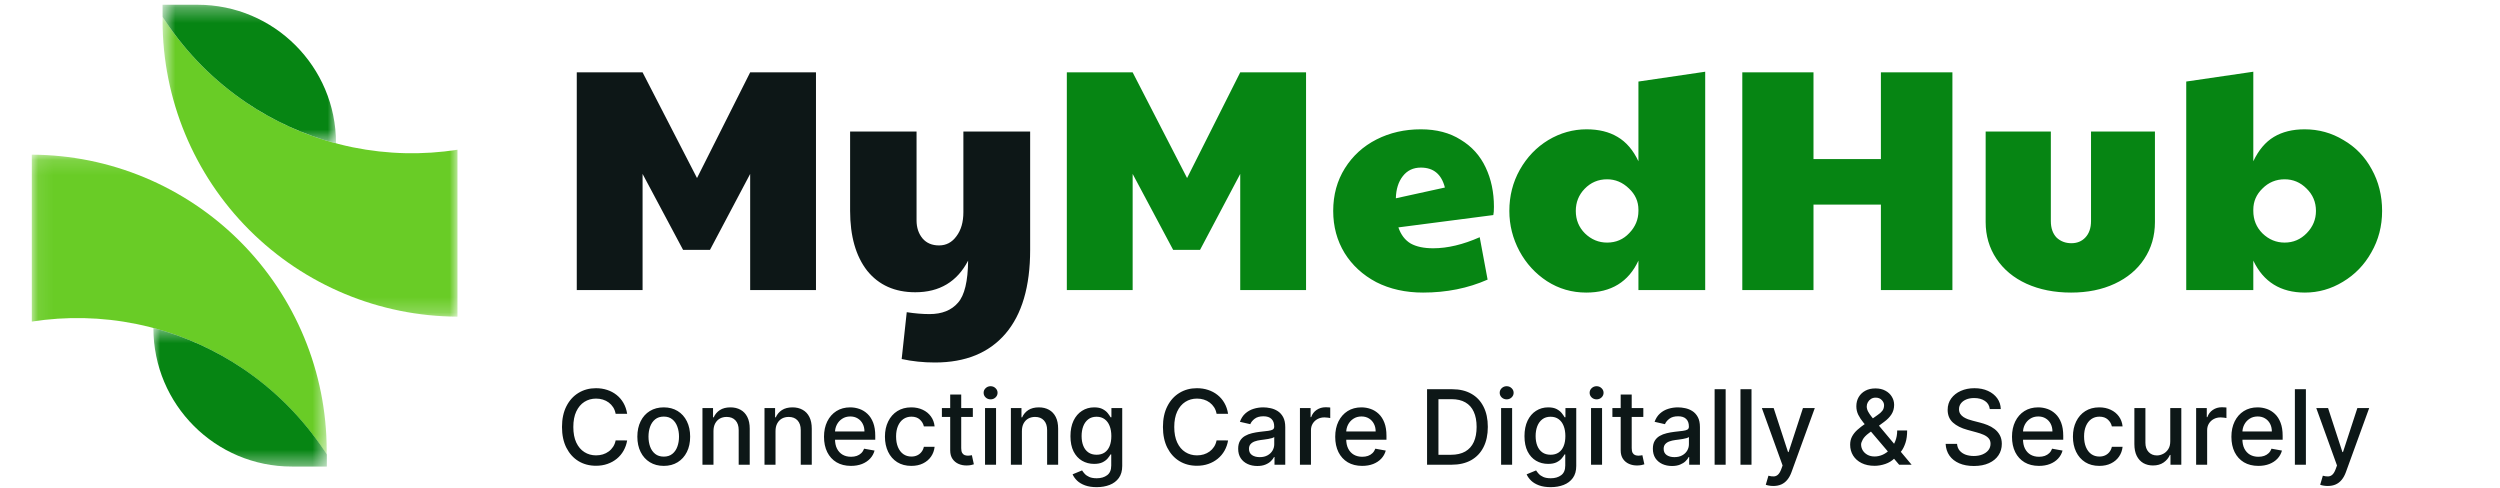 <svg width="164" height="32" viewBox="0 0 164 32" fill="none" xmlns="http://www.w3.org/2000/svg">
<mask id="mask0_5588_151158" style="mask-type:luminance" maskUnits="userSpaceOnUse" x="10" y="1" width="21" height="20">
<path d="M10.664 1.093H30.017V20.779H10.664V1.093Z" fill="white"/>
</mask>
<g mask="url(#mask0_5588_151158)">
<path d="M10.664 1.104V1.348C10.664 3.924 11.176 6.447 12.143 8.782C13.11 11.116 14.532 13.262 16.354 15.084C19.978 18.708 24.887 20.752 30.011 20.773V9.823C27.752 10.174 25.428 10.128 23.145 9.663C18.096 8.633 13.665 5.641 10.823 1.344L10.664 1.104Z" fill="#69CC26"/>
</g>
<mask id="mask1_5588_151158" style="mask-type:luminance" maskUnits="userSpaceOnUse" x="10" y="0" width="13" height="10">
<path d="M10.664 0.315H22.061V9.419H10.664V0.315Z" fill="white"/>
</mask>
<g mask="url(#mask1_5588_151158)">
<path d="M10.664 0.311V1.103L10.823 1.343C12.244 3.491 14.062 5.314 16.156 6.728C17.943 7.934 19.93 8.843 22.043 9.403V9.393C22.043 4.377 17.976 0.311 12.96 0.311H10.664Z" fill="#068513"/>
</g>
<mask id="mask2_5588_151158" style="mask-type:luminance" maskUnits="userSpaceOnUse" x="2" y="10" width="20" height="20">
<path d="M2.086 10.141H21.45V29.846H2.086V10.141Z" fill="white"/>
</mask>
<g mask="url(#mask2_5588_151158)">
<path d="M21.432 29.814V29.57C21.432 26.993 20.921 24.47 19.953 22.136C18.986 19.802 17.564 17.655 15.743 15.834C12.118 12.21 7.209 10.166 2.086 10.146V21.095C4.344 20.744 6.668 20.79 8.952 21.255C13.999 22.285 18.431 25.277 21.273 29.574L21.432 29.814Z" fill="#69CC26"/>
</g>
<mask id="mask3_5588_151158" style="mask-type:luminance" maskUnits="userSpaceOnUse" x="9" y="21" width="13" height="10">
<path d="M9.992 21.438H21.453V30.603H9.992V21.438Z" fill="white"/>
</mask>
<g mask="url(#mask3_5588_151158)">
<path d="M21.441 30.607V29.815L21.282 29.575C19.861 27.426 18.043 25.604 15.949 24.189C14.162 22.983 12.175 22.075 10.062 21.515V21.524C10.062 26.54 14.129 30.607 19.146 30.607H21.441Z" fill="#068513"/>
</g>
<path d="M37.836 4.746H42.153L45.724 11.679L49.211 4.746H53.528V19.027H49.211V11.409L46.575 16.391H44.81L42.153 11.409V19.027H37.836V4.746ZM61.33 23.78C60.569 23.78 59.842 23.704 59.15 23.552L59.482 20.48C60.022 20.563 60.52 20.604 60.977 20.604C61.793 20.604 62.416 20.355 62.845 19.857C63.274 19.373 63.495 18.453 63.509 17.096C62.79 18.48 61.634 19.172 60.043 19.172C58.701 19.172 57.649 18.702 56.888 17.761C56.141 16.806 55.767 15.491 55.767 13.817V8.628H60.126V14.46C60.126 14.931 60.257 15.325 60.52 15.643C60.783 15.948 61.143 16.1 61.6 16.1C62.07 16.1 62.451 15.899 62.741 15.498C63.046 15.097 63.198 14.571 63.198 13.921V8.628H67.578V16.391C67.578 18.798 67.038 20.632 65.959 21.891C64.879 23.15 63.336 23.78 61.33 23.78Z" fill="#0D1717"/>
<path d="M69.984 4.747H74.302L77.872 11.679L81.359 4.747H85.677V19.027H81.359V11.409L78.723 16.391H76.959L74.302 11.409V19.027H69.984V4.747ZM93.353 19.193C92.204 19.193 91.18 18.965 90.281 18.508C89.395 18.038 88.704 17.401 88.205 16.599C87.707 15.782 87.458 14.862 87.458 13.838C87.458 12.786 87.714 11.852 88.226 11.036C88.738 10.22 89.43 9.59 90.302 9.147C91.174 8.704 92.142 8.483 93.208 8.483C94.232 8.483 95.103 8.711 95.823 9.168C96.556 9.611 97.103 10.22 97.463 10.994C97.823 11.755 98.002 12.613 98.002 13.568C98.002 13.817 97.989 13.997 97.961 14.108L91.734 14.917C91.9 15.402 92.17 15.755 92.543 15.976C92.917 16.184 93.408 16.287 94.017 16.287C94.958 16.287 95.975 16.045 97.069 15.561L97.587 18.342C96.3 18.91 94.889 19.193 93.353 19.193ZM94.785 12.302C94.564 11.43 94.038 10.994 93.208 10.994C92.71 10.994 92.315 11.181 92.025 11.555C91.734 11.928 91.582 12.413 91.568 13.008L94.785 12.302ZM104.057 19.193C103.116 19.193 102.258 18.944 101.483 18.446C100.722 17.948 100.12 17.291 99.677 16.474C99.234 15.644 99.013 14.765 99.013 13.838C99.013 12.856 99.241 11.956 99.698 11.14C100.168 10.309 100.791 9.659 101.566 9.189C102.355 8.718 103.192 8.483 104.077 8.483C104.88 8.483 105.558 8.649 106.111 8.981C106.679 9.313 107.135 9.846 107.481 10.579V5.349L111.861 4.705V19.027H107.481V17.097C106.831 18.494 105.689 19.193 104.057 19.193ZM105.427 15.914C106.008 15.914 106.492 15.706 106.88 15.291C107.281 14.876 107.481 14.392 107.481 13.838V13.755C107.481 13.215 107.274 12.752 106.859 12.364C106.444 11.963 105.966 11.762 105.427 11.762C104.845 11.762 104.354 11.97 103.953 12.385C103.565 12.786 103.372 13.271 103.372 13.838C103.372 14.419 103.572 14.911 103.974 15.312C104.389 15.713 104.873 15.914 105.427 15.914ZM114.295 4.747H118.965V10.434H123.387V4.747H128.078V19.027H123.387V13.423H118.965V19.027H114.295V4.747ZM135.863 19.193C134.77 19.193 133.794 19 132.936 18.612C132.092 18.225 131.435 17.678 130.964 16.972C130.494 16.267 130.259 15.464 130.259 14.565V8.628H134.535V14.502C134.535 14.959 134.659 15.319 134.908 15.582C135.171 15.831 135.496 15.955 135.884 15.955C136.257 15.955 136.562 15.831 136.797 15.582C137.046 15.319 137.171 14.959 137.171 14.502V8.628H141.364V14.565C141.364 15.478 141.128 16.287 140.658 16.993C140.201 17.685 139.558 18.225 138.727 18.612C137.897 19 136.942 19.193 135.863 19.193ZM151.201 19.193C149.61 19.193 148.482 18.494 147.817 17.097V19.027H143.417V5.349L147.817 4.705V10.579C148.164 9.846 148.613 9.313 149.167 8.981C149.72 8.649 150.391 8.483 151.18 8.483C152.107 8.483 152.958 8.718 153.733 9.189C154.522 9.645 155.138 10.282 155.581 11.098C156.037 11.915 156.266 12.828 156.266 13.838C156.266 14.834 156.03 15.741 155.56 16.557C155.103 17.374 154.481 18.017 153.692 18.488C152.917 18.958 152.087 19.193 151.201 19.193ZM149.873 15.914C150.44 15.914 150.924 15.706 151.326 15.291C151.727 14.876 151.927 14.392 151.927 13.838C151.927 13.257 151.72 12.766 151.305 12.364C150.903 11.963 150.426 11.762 149.873 11.762C149.305 11.762 148.821 11.963 148.42 12.364C148.018 12.752 147.817 13.215 147.817 13.755V13.838C147.817 14.419 148.018 14.911 148.42 15.312C148.835 15.713 149.319 15.914 149.873 15.914Z" fill="#068513"/>
<path d="M41.141 27.144H40.386C40.357 26.983 40.303 26.841 40.224 26.718C40.145 26.596 40.048 26.492 39.934 26.406C39.819 26.321 39.691 26.256 39.549 26.213C39.409 26.169 39.26 26.148 39.102 26.148C38.817 26.148 38.561 26.219 38.335 26.363C38.111 26.506 37.934 26.717 37.803 26.994C37.674 27.271 37.61 27.61 37.61 28.01C37.61 28.413 37.674 28.753 37.803 29.03C37.934 29.308 38.112 29.517 38.338 29.659C38.563 29.801 38.817 29.872 39.099 29.872C39.256 29.872 39.404 29.851 39.545 29.809C39.686 29.766 39.815 29.702 39.929 29.618C40.044 29.534 40.14 29.432 40.219 29.311C40.3 29.189 40.356 29.048 40.386 28.89L41.141 28.893C41.1 29.136 41.022 29.36 40.906 29.565C40.792 29.768 40.644 29.944 40.464 30.092C40.285 30.239 40.08 30.353 39.849 30.433C39.619 30.514 39.367 30.554 39.095 30.554C38.666 30.554 38.284 30.453 37.948 30.25C37.613 30.045 37.349 29.752 37.155 29.372C36.963 28.991 36.867 28.537 36.867 28.01C36.867 27.481 36.964 27.027 37.157 26.648C37.351 26.268 37.615 25.976 37.951 25.773C38.286 25.568 38.667 25.466 39.095 25.466C39.358 25.466 39.602 25.503 39.83 25.579C40.059 25.653 40.264 25.763 40.447 25.908C40.629 26.052 40.78 26.227 40.899 26.435C41.018 26.642 41.099 26.878 41.141 27.144ZM43.542 30.562C43.194 30.562 42.89 30.482 42.63 30.322C42.37 30.162 42.169 29.939 42.026 29.652C41.882 29.365 41.81 29.03 41.81 28.646C41.81 28.261 41.882 27.924 42.026 27.635C42.169 27.346 42.37 27.122 42.63 26.963C42.89 26.803 43.194 26.723 43.542 26.723C43.89 26.723 44.194 26.803 44.454 26.963C44.713 27.122 44.915 27.346 45.058 27.635C45.202 27.924 45.274 28.261 45.274 28.646C45.274 29.03 45.202 29.365 45.058 29.652C44.915 29.939 44.713 30.162 44.454 30.322C44.194 30.482 43.89 30.562 43.542 30.562ZM43.544 29.954C43.77 29.954 43.957 29.895 44.105 29.775C44.254 29.656 44.363 29.497 44.434 29.299C44.507 29.101 44.543 28.882 44.543 28.643C44.543 28.407 44.507 28.189 44.434 27.991C44.363 27.791 44.254 27.63 44.105 27.509C43.957 27.388 43.77 27.328 43.544 27.328C43.317 27.328 43.128 27.388 42.978 27.509C42.83 27.63 42.719 27.791 42.647 27.991C42.576 28.189 42.541 28.407 42.541 28.643C42.541 28.882 42.576 29.101 42.647 29.299C42.719 29.497 42.83 29.656 42.978 29.775C43.128 29.895 43.317 29.954 43.544 29.954ZM46.804 28.281V30.486H46.081V26.771H46.775V27.376H46.821C46.906 27.18 47.04 27.021 47.222 26.902C47.406 26.783 47.638 26.723 47.916 26.723C48.17 26.723 48.391 26.776 48.582 26.883C48.772 26.988 48.919 27.144 49.024 27.352C49.129 27.56 49.182 27.817 49.182 28.123V30.486H48.458V28.211C48.458 27.941 48.388 27.731 48.248 27.579C48.108 27.426 47.915 27.35 47.67 27.35C47.502 27.35 47.353 27.386 47.222 27.458C47.093 27.531 46.991 27.637 46.915 27.778C46.841 27.916 46.804 28.084 46.804 28.281ZM50.874 28.281V30.486H50.151V26.771H50.846V27.376H50.891C50.977 27.18 51.111 27.021 51.293 26.902C51.477 26.783 51.708 26.723 51.987 26.723C52.24 26.723 52.462 26.776 52.652 26.883C52.843 26.988 52.99 27.144 53.095 27.352C53.2 27.56 53.252 27.817 53.252 28.123V30.486H52.529V28.211C52.529 27.941 52.459 27.731 52.318 27.579C52.178 27.426 51.986 27.35 51.74 27.35C51.573 27.35 51.423 27.386 51.293 27.458C51.164 27.531 51.062 27.637 50.986 27.778C50.911 27.916 50.874 28.084 50.874 28.281ZM55.823 30.562C55.457 30.562 55.142 30.483 54.877 30.327C54.614 30.169 54.411 29.947 54.268 29.662C54.126 29.375 54.055 29.038 54.055 28.653C54.055 28.273 54.126 27.937 54.268 27.647C54.411 27.357 54.611 27.13 54.868 26.967C55.126 26.805 55.427 26.723 55.772 26.723C55.982 26.723 56.185 26.758 56.382 26.827C56.578 26.896 56.755 27.005 56.911 27.154C57.068 27.302 57.191 27.495 57.282 27.732C57.372 27.967 57.417 28.253 57.417 28.59V28.847H54.464V28.305H56.708C56.708 28.115 56.67 27.946 56.592 27.799C56.515 27.651 56.406 27.534 56.266 27.449C56.127 27.363 55.964 27.32 55.777 27.32C55.574 27.32 55.397 27.371 55.245 27.471C55.095 27.569 54.979 27.698 54.897 27.858C54.816 28.016 54.776 28.187 54.776 28.373V28.796C54.776 29.044 54.819 29.255 54.906 29.43C54.995 29.604 55.118 29.737 55.276 29.829C55.434 29.919 55.619 29.964 55.83 29.964C55.967 29.964 56.092 29.945 56.205 29.906C56.318 29.866 56.416 29.806 56.498 29.727C56.58 29.648 56.643 29.55 56.686 29.434L57.371 29.558C57.316 29.759 57.218 29.936 57.076 30.087C56.935 30.237 56.759 30.354 56.546 30.438C56.335 30.52 56.094 30.562 55.823 30.562ZM59.784 30.562C59.424 30.562 59.115 30.48 58.855 30.317C58.597 30.153 58.399 29.926 58.26 29.638C58.122 29.349 58.052 29.018 58.052 28.646C58.052 28.269 58.123 27.936 58.265 27.647C58.407 27.357 58.607 27.13 58.865 26.967C59.123 26.805 59.427 26.723 59.777 26.723C60.059 26.723 60.31 26.776 60.531 26.881C60.752 26.984 60.931 27.129 61.066 27.316C61.203 27.503 61.285 27.721 61.31 27.971H60.606C60.568 27.797 60.479 27.647 60.34 27.521C60.203 27.395 60.019 27.333 59.789 27.333C59.587 27.333 59.411 27.386 59.259 27.492C59.109 27.597 58.992 27.747 58.908 27.942C58.825 28.136 58.783 28.365 58.783 28.629C58.783 28.9 58.824 29.134 58.906 29.33C58.988 29.527 59.104 29.68 59.254 29.788C59.406 29.896 59.584 29.95 59.789 29.95C59.926 29.95 60.05 29.925 60.161 29.875C60.274 29.823 60.369 29.75 60.444 29.654C60.522 29.559 60.576 29.445 60.606 29.311H61.31C61.285 29.551 61.206 29.766 61.076 29.954C60.945 30.143 60.77 30.291 60.551 30.399C60.333 30.508 60.078 30.562 59.784 30.562ZM63.818 26.771V27.352H61.788V26.771H63.818ZM62.333 25.882H63.056V29.396C63.056 29.536 63.077 29.642 63.119 29.712C63.161 29.782 63.215 29.829 63.281 29.855C63.349 29.879 63.422 29.892 63.501 29.892C63.559 29.892 63.61 29.888 63.653 29.879C63.697 29.871 63.73 29.865 63.755 29.86L63.885 30.458C63.843 30.474 63.784 30.49 63.706 30.506C63.629 30.524 63.532 30.533 63.416 30.535C63.226 30.538 63.049 30.504 62.884 30.433C62.72 30.362 62.587 30.253 62.485 30.105C62.383 29.956 62.333 29.77 62.333 29.546V25.882ZM64.618 30.486V26.771H65.341V30.486H64.618ZM64.983 26.198C64.857 26.198 64.749 26.156 64.659 26.073C64.57 25.987 64.526 25.885 64.526 25.768C64.526 25.648 64.57 25.547 64.659 25.463C64.749 25.378 64.857 25.335 64.983 25.335C65.109 25.335 65.216 25.378 65.305 25.463C65.395 25.547 65.44 25.648 65.44 25.768C65.44 25.885 65.395 25.987 65.305 26.073C65.216 26.156 65.109 26.198 64.983 26.198ZM67.037 28.281V30.486H66.314V26.771H67.008V27.376H67.054C67.139 27.18 67.273 27.021 67.455 26.902C67.639 26.783 67.87 26.723 68.149 26.723C68.403 26.723 68.624 26.776 68.815 26.883C69.005 26.988 69.152 27.144 69.257 27.352C69.362 27.56 69.414 27.817 69.414 28.123V30.486H68.691V28.211C68.691 27.941 68.621 27.731 68.481 27.579C68.341 27.426 68.148 27.35 67.903 27.35C67.735 27.35 67.586 27.386 67.455 27.458C67.326 27.531 67.224 27.637 67.148 27.778C67.074 27.916 67.037 28.084 67.037 28.281ZM71.942 31.957C71.647 31.957 71.393 31.918 71.18 31.841C70.969 31.764 70.796 31.661 70.662 31.534C70.529 31.406 70.428 31.267 70.362 31.115L70.984 30.859C71.028 30.93 71.086 31.005 71.158 31.084C71.232 31.165 71.332 31.233 71.458 31.29C71.585 31.346 71.749 31.374 71.949 31.374C72.223 31.374 72.45 31.307 72.629 31.173C72.808 31.041 72.897 30.83 72.897 30.54V29.809H72.851C72.808 29.888 72.745 29.976 72.663 30.073C72.582 30.17 72.471 30.253 72.329 30.325C72.187 30.395 72.002 30.431 71.775 30.431C71.481 30.431 71.217 30.362 70.982 30.225C70.748 30.087 70.562 29.883 70.425 29.613C70.29 29.343 70.222 29.01 70.222 28.614C70.222 28.22 70.289 27.881 70.423 27.599C70.558 27.317 70.744 27.1 70.979 26.951C71.215 26.799 71.481 26.723 71.78 26.723C72.01 26.723 72.197 26.762 72.338 26.839C72.48 26.915 72.591 27.004 72.67 27.105C72.75 27.207 72.812 27.297 72.856 27.374H72.909V26.771H73.618V30.569C73.618 30.888 73.544 31.15 73.395 31.355C73.247 31.56 73.046 31.711 72.793 31.81C72.542 31.908 72.258 31.957 71.942 31.957ZM71.935 29.831C72.143 29.831 72.318 29.783 72.462 29.686C72.607 29.588 72.716 29.447 72.791 29.265C72.867 29.081 72.904 28.861 72.904 28.605C72.904 28.355 72.867 28.135 72.793 27.945C72.719 27.754 72.61 27.606 72.466 27.5C72.323 27.392 72.146 27.338 71.935 27.338C71.717 27.338 71.535 27.394 71.39 27.507C71.245 27.618 71.135 27.77 71.061 27.962C70.989 28.153 70.953 28.368 70.953 28.605C70.953 28.848 70.99 29.062 71.064 29.246C71.138 29.43 71.248 29.573 71.393 29.676C71.539 29.779 71.72 29.831 71.935 29.831ZM80.562 27.144H79.808C79.779 26.983 79.725 26.841 79.646 26.718C79.567 26.596 79.47 26.492 79.355 26.406C79.241 26.321 79.113 26.256 78.971 26.213C78.831 26.169 78.681 26.148 78.523 26.148C78.238 26.148 77.982 26.219 77.757 26.363C77.533 26.506 77.355 26.717 77.225 26.994C77.096 27.271 77.031 27.61 77.031 28.01C77.031 28.413 77.096 28.753 77.225 29.03C77.355 29.308 77.533 29.517 77.759 29.659C77.985 29.801 78.239 29.872 78.521 29.872C78.677 29.872 78.826 29.851 78.966 29.809C79.108 29.766 79.236 29.702 79.351 29.618C79.465 29.534 79.562 29.432 79.641 29.311C79.721 29.189 79.777 29.048 79.808 28.89L80.562 28.893C80.522 29.136 80.444 29.36 80.328 29.565C80.213 29.768 80.066 29.944 79.885 30.092C79.706 30.239 79.501 30.353 79.271 30.433C79.04 30.514 78.789 30.554 78.516 30.554C78.087 30.554 77.705 30.453 77.37 30.25C77.034 30.045 76.77 29.752 76.576 29.372C76.385 28.991 76.289 28.537 76.289 28.01C76.289 27.481 76.385 27.027 76.579 26.648C76.772 26.268 77.037 25.976 77.372 25.773C77.708 25.568 78.089 25.466 78.516 25.466C78.779 25.466 79.024 25.503 79.251 25.579C79.48 25.653 79.686 25.763 79.868 25.908C80.05 26.052 80.201 26.227 80.32 26.435C80.44 26.642 80.52 26.878 80.562 27.144ZM82.48 30.569C82.244 30.569 82.031 30.525 81.841 30.438C81.651 30.349 81.5 30.221 81.389 30.054C81.279 29.886 81.224 29.68 81.224 29.437C81.224 29.227 81.265 29.055 81.345 28.919C81.426 28.784 81.535 28.677 81.672 28.598C81.809 28.518 81.962 28.459 82.131 28.419C82.301 28.378 82.473 28.348 82.649 28.327C82.871 28.301 83.052 28.28 83.191 28.264C83.329 28.246 83.43 28.218 83.493 28.179C83.556 28.141 83.587 28.078 83.587 27.991V27.974C83.587 27.762 83.528 27.599 83.408 27.483C83.291 27.366 83.115 27.308 82.881 27.308C82.638 27.308 82.446 27.362 82.305 27.471C82.167 27.577 82.071 27.695 82.018 27.826L81.338 27.671C81.419 27.445 81.536 27.263 81.691 27.125C81.848 26.985 82.027 26.883 82.231 26.82C82.434 26.756 82.647 26.723 82.871 26.723C83.02 26.723 83.177 26.741 83.343 26.776C83.511 26.81 83.667 26.873 83.812 26.965C83.959 27.057 84.079 27.188 84.173 27.359C84.266 27.529 84.313 27.749 84.313 28.02V30.486H83.607V29.979H83.578C83.531 30.072 83.461 30.164 83.367 30.254C83.274 30.345 83.154 30.42 83.007 30.479C82.86 30.539 82.684 30.569 82.48 30.569ZM82.637 29.988C82.837 29.988 83.008 29.949 83.15 29.87C83.293 29.791 83.402 29.688 83.476 29.56C83.552 29.431 83.59 29.293 83.59 29.147V28.668C83.564 28.693 83.514 28.718 83.44 28.74C83.367 28.761 83.284 28.78 83.191 28.796C83.097 28.81 83.006 28.824 82.918 28.837C82.829 28.848 82.754 28.858 82.695 28.866C82.555 28.884 82.427 28.914 82.31 28.956C82.196 28.997 82.104 29.058 82.035 29.137C81.967 29.214 81.933 29.317 81.933 29.447C81.933 29.626 81.999 29.761 82.131 29.853C82.264 29.943 82.432 29.988 82.637 29.988ZM85.276 30.486V26.771H85.975V27.362H86.014C86.082 27.162 86.201 27.005 86.372 26.89C86.544 26.774 86.739 26.716 86.957 26.716C87.002 26.716 87.055 26.717 87.117 26.721C87.18 26.724 87.229 26.728 87.264 26.733V27.424C87.235 27.416 87.184 27.408 87.11 27.398C87.035 27.387 86.961 27.381 86.887 27.381C86.716 27.381 86.564 27.417 86.43 27.49C86.298 27.561 86.193 27.66 86.115 27.787C86.038 27.913 85.999 28.057 85.999 28.218V30.486H85.276ZM89.358 30.562C88.992 30.562 88.677 30.483 88.412 30.327C88.15 30.169 87.947 29.947 87.803 29.662C87.661 29.375 87.59 29.038 87.59 28.653C87.59 28.273 87.661 27.937 87.803 27.647C87.947 27.357 88.147 27.13 88.403 26.967C88.661 26.805 88.962 26.723 89.307 26.723C89.517 26.723 89.72 26.758 89.917 26.827C90.114 26.896 90.29 27.005 90.447 27.154C90.603 27.302 90.726 27.495 90.817 27.732C90.907 27.967 90.952 28.253 90.952 28.59V28.847H87.999V28.305H90.243C90.243 28.115 90.205 27.946 90.127 27.799C90.05 27.651 89.941 27.534 89.801 27.449C89.662 27.363 89.499 27.32 89.312 27.32C89.109 27.32 88.932 27.371 88.78 27.471C88.63 27.569 88.514 27.698 88.432 27.858C88.351 28.016 88.311 28.187 88.311 28.373V28.796C88.311 29.044 88.355 29.255 88.442 29.43C88.53 29.604 88.654 29.737 88.812 29.829C88.97 29.919 89.154 29.964 89.366 29.964C89.503 29.964 89.627 29.945 89.74 29.906C89.853 29.866 89.951 29.806 90.033 29.727C90.115 29.648 90.178 29.55 90.222 29.434L90.906 29.558C90.851 29.759 90.753 29.936 90.611 30.087C90.471 30.237 90.294 30.354 90.081 30.438C89.87 30.52 89.629 30.562 89.358 30.562ZM95.219 30.486H93.615V25.533H95.269C95.755 25.533 96.171 25.633 96.52 25.831C96.868 26.027 97.135 26.31 97.32 26.68C97.507 27.047 97.601 27.488 97.601 28.003C97.601 28.518 97.507 28.962 97.318 29.333C97.131 29.704 96.86 29.989 96.505 30.189C96.15 30.387 95.722 30.486 95.219 30.486ZM94.362 29.834H95.177C95.555 29.834 95.868 29.763 96.118 29.621C96.368 29.477 96.555 29.27 96.679 28.999C96.804 28.727 96.866 28.394 96.866 28.003C96.866 27.614 96.804 27.284 96.679 27.013C96.557 26.742 96.374 26.537 96.13 26.397C95.887 26.256 95.585 26.186 95.223 26.186H94.362V29.834ZM98.472 30.486V26.771H99.195V30.486H98.472ZM98.837 26.198C98.712 26.198 98.604 26.156 98.513 26.073C98.425 25.987 98.38 25.885 98.38 25.768C98.38 25.648 98.425 25.547 98.513 25.463C98.604 25.378 98.712 25.335 98.837 25.335C98.963 25.335 99.07 25.378 99.159 25.463C99.249 25.547 99.294 25.648 99.294 25.768C99.294 25.885 99.249 25.987 99.159 26.073C99.07 26.156 98.963 26.198 98.837 26.198ZM101.726 31.957C101.431 31.957 101.177 31.918 100.964 31.841C100.753 31.764 100.58 31.661 100.446 31.534C100.313 31.406 100.212 31.267 100.147 31.115L100.768 30.859C100.812 30.93 100.87 31.005 100.942 31.084C101.016 31.165 101.116 31.233 101.242 31.29C101.369 31.346 101.533 31.374 101.733 31.374C102.007 31.374 102.234 31.307 102.413 31.173C102.592 31.041 102.681 30.83 102.681 30.54V29.809H102.635C102.592 29.888 102.529 29.976 102.447 30.073C102.366 30.17 102.255 30.253 102.113 30.325C101.971 30.395 101.786 30.431 101.559 30.431C101.265 30.431 101.001 30.362 100.766 30.225C100.532 30.087 100.346 29.883 100.209 29.613C100.074 29.343 100.006 29.01 100.006 28.614C100.006 28.22 100.073 27.881 100.207 27.599C100.342 27.317 100.528 27.1 100.763 26.951C100.999 26.799 101.265 26.723 101.564 26.723C101.794 26.723 101.98 26.762 102.123 26.839C102.264 26.915 102.375 27.004 102.454 27.105C102.534 27.207 102.596 27.297 102.64 27.374H102.693V26.771H103.402V30.569C103.402 30.888 103.328 31.15 103.179 31.355C103.031 31.56 102.83 31.711 102.577 31.81C102.326 31.908 102.042 31.957 101.726 31.957ZM101.719 29.831C101.927 29.831 102.102 29.783 102.246 29.686C102.391 29.588 102.5 29.447 102.575 29.265C102.651 29.081 102.688 28.861 102.688 28.605C102.688 28.355 102.651 28.135 102.577 27.945C102.503 27.754 102.394 27.606 102.251 27.5C102.107 27.392 101.93 27.338 101.719 27.338C101.501 27.338 101.32 27.394 101.174 27.507C101.029 27.618 100.919 27.77 100.845 27.962C100.773 28.153 100.737 28.368 100.737 28.605C100.737 28.848 100.774 29.062 100.848 29.246C100.922 29.43 101.032 29.573 101.177 29.676C101.323 29.779 101.504 29.831 101.719 29.831ZM104.372 30.486V26.771H105.095V30.486H104.372ZM104.737 26.198C104.611 26.198 104.503 26.156 104.413 26.073C104.324 25.987 104.28 25.885 104.28 25.768C104.28 25.648 104.324 25.547 104.413 25.463C104.503 25.378 104.611 25.335 104.737 25.335C104.863 25.335 104.97 25.378 105.059 25.463C105.149 25.547 105.194 25.648 105.194 25.768C105.194 25.885 105.149 25.987 105.059 26.073C104.97 26.156 104.863 26.198 104.737 26.198ZM107.802 26.771V27.352H105.773V26.771H107.802ZM106.317 25.882H107.04V29.396C107.04 29.536 107.061 29.642 107.103 29.712C107.145 29.782 107.199 29.829 107.265 29.855C107.333 29.879 107.406 29.892 107.485 29.892C107.543 29.892 107.594 29.888 107.638 29.879C107.681 29.871 107.715 29.865 107.739 29.86L107.87 30.458C107.828 30.474 107.768 30.49 107.691 30.506C107.613 30.524 107.516 30.533 107.4 30.535C107.21 30.538 107.033 30.504 106.868 30.433C106.704 30.362 106.571 30.253 106.469 30.105C106.368 29.956 106.317 29.77 106.317 29.546V25.882ZM109.683 30.569C109.448 30.569 109.235 30.525 109.044 30.438C108.854 30.349 108.703 30.221 108.592 30.054C108.483 29.886 108.428 29.68 108.428 29.437C108.428 29.227 108.468 29.055 108.549 28.919C108.629 28.784 108.738 28.677 108.875 28.598C109.012 28.518 109.165 28.459 109.335 28.419C109.504 28.378 109.676 28.348 109.852 28.327C110.075 28.301 110.255 28.28 110.394 28.264C110.533 28.246 110.633 28.218 110.696 28.179C110.759 28.141 110.791 28.078 110.791 27.991V27.974C110.791 27.762 110.731 27.599 110.612 27.483C110.494 27.366 110.318 27.308 110.084 27.308C109.841 27.308 109.649 27.362 109.509 27.471C109.37 27.577 109.274 27.695 109.221 27.826L108.541 27.671C108.622 27.445 108.74 27.263 108.895 27.125C109.051 26.985 109.231 26.883 109.434 26.82C109.637 26.756 109.851 26.723 110.075 26.723C110.223 26.723 110.38 26.741 110.547 26.776C110.714 26.81 110.871 26.873 111.016 26.965C111.162 27.057 111.283 27.188 111.376 27.359C111.47 27.529 111.516 27.749 111.516 28.02V30.486H110.81V29.979H110.781C110.734 30.072 110.664 30.164 110.571 30.254C110.477 30.345 110.357 30.42 110.21 30.479C110.063 30.539 109.888 30.569 109.683 30.569ZM109.84 29.988C110.04 29.988 110.211 29.949 110.353 29.87C110.497 29.791 110.605 29.688 110.679 29.56C110.755 29.431 110.793 29.293 110.793 29.147V28.668C110.767 28.693 110.717 28.718 110.643 28.74C110.571 28.761 110.488 28.78 110.394 28.796C110.3 28.81 110.209 28.824 110.121 28.837C110.032 28.848 109.958 28.858 109.898 28.866C109.758 28.884 109.63 28.914 109.514 28.956C109.399 28.997 109.307 29.058 109.238 29.137C109.17 29.214 109.136 29.317 109.136 29.447C109.136 29.626 109.203 29.761 109.335 29.853C109.467 29.943 109.635 29.988 109.84 29.988ZM113.203 25.533V30.486H112.479V25.533H113.203ZM114.899 25.533V30.486H114.175V25.533H114.899ZM116.329 31.88C116.221 31.88 116.122 31.871 116.034 31.853C115.945 31.837 115.879 31.819 115.835 31.8L116.009 31.207C116.142 31.243 116.259 31.258 116.363 31.253C116.466 31.248 116.557 31.21 116.636 31.137C116.716 31.064 116.787 30.946 116.849 30.782L116.938 30.535L115.579 26.771H116.353L117.294 29.654H117.332L118.273 26.771H119.05L117.519 30.982C117.448 31.176 117.358 31.34 117.248 31.473C117.138 31.609 117.007 31.71 116.856 31.778C116.704 31.846 116.529 31.88 116.329 31.88ZM122.973 30.557C122.641 30.557 122.355 30.496 122.115 30.375C121.876 30.254 121.692 30.09 121.563 29.882C121.434 29.672 121.37 29.435 121.37 29.171C121.37 28.969 121.412 28.79 121.495 28.634C121.579 28.476 121.696 28.33 121.846 28.196C121.996 28.062 122.169 27.928 122.366 27.792L123.164 27.229C123.3 27.14 123.405 27.047 123.481 26.948C123.557 26.848 123.595 26.725 123.595 26.578C123.595 26.462 123.545 26.351 123.445 26.244C123.345 26.138 123.211 26.085 123.043 26.085C122.927 26.085 122.825 26.113 122.736 26.169C122.649 26.226 122.581 26.298 122.531 26.387C122.482 26.474 122.458 26.566 122.458 26.663C122.458 26.776 122.489 26.889 122.55 27.004C122.613 27.118 122.694 27.237 122.792 27.359C122.89 27.48 122.993 27.606 123.102 27.736L125.402 30.486H124.584L122.681 28.249C122.521 28.061 122.373 27.883 122.236 27.717C122.099 27.549 121.987 27.38 121.902 27.209C121.818 27.037 121.776 26.851 121.776 26.651C121.776 26.423 121.828 26.222 121.931 26.046C122.036 25.869 122.182 25.73 122.369 25.63C122.556 25.53 122.775 25.48 123.027 25.48C123.281 25.48 123.5 25.53 123.682 25.63C123.866 25.728 124.007 25.86 124.105 26.024C124.205 26.187 124.255 26.365 124.255 26.559C124.255 26.794 124.196 27.002 124.079 27.183C123.963 27.362 123.802 27.526 123.597 27.676L122.603 28.409C122.41 28.551 122.275 28.691 122.199 28.83C122.125 28.967 122.088 29.074 122.088 29.151C122.088 29.293 122.124 29.425 122.197 29.546C122.271 29.667 122.374 29.763 122.507 29.836C122.64 29.909 122.797 29.945 122.976 29.945C123.159 29.945 123.339 29.905 123.513 29.826C123.688 29.746 123.847 29.63 123.989 29.48C124.133 29.33 124.246 29.151 124.33 28.941C124.414 28.732 124.456 28.497 124.456 28.237H125.109C125.109 28.557 125.073 28.827 125 29.047C124.927 29.267 124.84 29.446 124.736 29.584C124.635 29.721 124.539 29.829 124.449 29.906C124.42 29.932 124.392 29.958 124.366 29.983C124.341 30.009 124.313 30.035 124.284 30.061C124.116 30.23 123.913 30.355 123.675 30.436C123.438 30.516 123.204 30.557 122.973 30.557ZM130.53 26.834C130.504 26.605 130.398 26.428 130.211 26.302C130.024 26.175 129.788 26.111 129.505 26.111C129.302 26.111 129.126 26.144 128.977 26.208C128.829 26.271 128.714 26.358 128.632 26.469C128.551 26.579 128.511 26.704 128.511 26.844C128.511 26.962 128.538 27.063 128.593 27.149C128.649 27.234 128.723 27.306 128.813 27.364C128.905 27.421 129.003 27.468 129.108 27.507C129.213 27.544 129.314 27.575 129.411 27.599L129.894 27.724C130.052 27.763 130.214 27.816 130.38 27.882C130.546 27.948 130.7 28.035 130.842 28.143C130.984 28.251 131.099 28.385 131.186 28.544C131.274 28.704 131.319 28.895 131.319 29.118C131.319 29.398 131.246 29.647 131.101 29.865C130.958 30.083 130.749 30.254 130.475 30.38C130.202 30.506 129.872 30.569 129.485 30.569C129.115 30.569 128.794 30.51 128.523 30.392C128.252 30.274 128.04 30.108 127.887 29.892C127.734 29.674 127.649 29.416 127.633 29.118H128.382C128.397 29.297 128.455 29.446 128.557 29.565C128.66 29.683 128.791 29.771 128.951 29.829C129.112 29.885 129.289 29.913 129.481 29.913C129.692 29.913 129.88 29.88 130.044 29.814C130.21 29.746 130.341 29.653 130.436 29.534C130.531 29.413 130.579 29.272 130.579 29.11C130.579 28.963 130.537 28.843 130.453 28.75C130.371 28.657 130.259 28.579 130.117 28.518C129.976 28.456 129.818 28.402 129.64 28.356L129.055 28.196C128.658 28.088 128.344 27.929 128.112 27.72C127.881 27.51 127.766 27.233 127.766 26.888C127.766 26.602 127.843 26.353 127.998 26.14C128.153 25.927 128.362 25.762 128.627 25.644C128.891 25.525 129.19 25.466 129.522 25.466C129.857 25.466 130.153 25.524 130.409 25.642C130.667 25.76 130.87 25.922 131.019 26.128C131.167 26.333 131.244 26.569 131.251 26.834H130.53ZM133.755 30.562C133.389 30.562 133.074 30.483 132.809 30.327C132.546 30.169 132.343 29.947 132.2 29.662C132.058 29.375 131.987 29.038 131.987 28.653C131.987 28.273 132.058 27.937 132.2 27.647C132.343 27.357 132.543 27.13 132.799 26.967C133.057 26.805 133.359 26.723 133.704 26.723C133.914 26.723 134.117 26.758 134.314 26.827C134.51 26.896 134.687 27.005 134.843 27.154C135 27.302 135.123 27.495 135.213 27.732C135.303 27.967 135.349 28.253 135.349 28.59V28.847H132.396V28.305H134.64C134.64 28.115 134.601 27.946 134.524 27.799C134.447 27.651 134.338 27.534 134.198 27.449C134.059 27.363 133.896 27.32 133.709 27.32C133.506 27.32 133.328 27.371 133.177 27.471C133.027 27.569 132.911 27.698 132.828 27.858C132.748 28.016 132.708 28.187 132.708 28.373V28.796C132.708 29.044 132.751 29.255 132.838 29.43C132.927 29.604 133.05 29.737 133.208 29.829C133.366 29.919 133.551 29.964 133.762 29.964C133.899 29.964 134.024 29.945 134.137 29.906C134.25 29.866 134.347 29.806 134.43 29.727C134.512 29.648 134.575 29.55 134.618 29.434L135.303 29.558C135.248 29.759 135.15 29.936 135.008 30.087C134.867 30.237 134.691 30.354 134.478 30.438C134.267 30.52 134.026 30.562 133.755 30.562ZM137.716 30.562C137.356 30.562 137.047 30.48 136.787 30.317C136.529 30.153 136.331 29.926 136.192 29.638C136.054 29.349 135.984 29.018 135.984 28.646C135.984 28.269 136.055 27.936 136.197 27.647C136.339 27.357 136.539 27.13 136.797 26.967C137.055 26.805 137.359 26.723 137.709 26.723C137.991 26.723 138.242 26.776 138.463 26.881C138.684 26.984 138.862 27.129 138.998 27.316C139.135 27.503 139.216 27.721 139.242 27.971H138.538C138.5 27.797 138.411 27.647 138.272 27.521C138.135 27.395 137.951 27.333 137.721 27.333C137.519 27.333 137.343 27.386 137.191 27.492C137.041 27.597 136.924 27.747 136.84 27.942C136.756 28.136 136.715 28.365 136.715 28.629C136.715 28.9 136.756 29.134 136.838 29.33C136.92 29.527 137.036 29.68 137.186 29.788C137.338 29.896 137.516 29.95 137.721 29.95C137.858 29.95 137.982 29.925 138.093 29.875C138.206 29.823 138.3 29.75 138.376 29.654C138.454 29.559 138.508 29.445 138.538 29.311H139.242C139.216 29.551 139.138 29.766 139.007 29.954C138.877 30.143 138.702 30.291 138.483 30.399C138.265 30.508 138.009 30.562 137.716 30.562ZM142.369 28.946V26.771H143.094V30.486H142.383V29.843H142.345C142.259 30.042 142.122 30.207 141.933 30.339C141.746 30.47 141.513 30.535 141.234 30.535C140.996 30.535 140.785 30.482 140.601 30.378C140.419 30.271 140.275 30.114 140.17 29.906C140.067 29.698 140.015 29.441 140.015 29.134V26.771H140.739V29.047C140.739 29.301 140.809 29.502 140.949 29.652C141.089 29.802 141.271 29.877 141.496 29.877C141.631 29.877 141.766 29.843 141.9 29.775C142.035 29.708 142.147 29.605 142.236 29.468C142.326 29.331 142.37 29.157 142.369 28.946ZM144.066 30.486V26.771H144.765V27.362H144.804C144.871 27.162 144.991 27.005 145.162 26.89C145.334 26.774 145.529 26.716 145.747 26.716C145.792 26.716 145.845 26.717 145.907 26.721C145.969 26.724 146.019 26.728 146.054 26.733V27.424C146.025 27.416 145.974 27.408 145.899 27.398C145.825 27.387 145.751 27.381 145.677 27.381C145.506 27.381 145.353 27.417 145.22 27.49C145.087 27.561 144.983 27.66 144.905 27.787C144.828 27.913 144.789 28.057 144.789 28.218V30.486H144.066ZM148.148 30.562C147.782 30.562 147.467 30.483 147.202 30.327C146.94 30.169 146.736 29.947 146.593 29.662C146.451 29.375 146.38 29.038 146.38 28.653C146.38 28.273 146.451 27.937 146.593 27.647C146.736 27.357 146.936 27.13 147.193 26.967C147.451 26.805 147.752 26.723 148.097 26.723C148.307 26.723 148.51 26.758 148.707 26.827C148.903 26.896 149.08 27.005 149.236 27.154C149.393 27.302 149.516 27.495 149.606 27.732C149.697 27.967 149.742 28.253 149.742 28.59V28.847H146.789V28.305H149.033C149.033 28.115 148.995 27.946 148.917 27.799C148.84 27.651 148.731 27.534 148.591 27.449C148.452 27.363 148.289 27.32 148.102 27.32C147.899 27.32 147.721 27.371 147.57 27.471C147.42 27.569 147.304 27.698 147.222 27.858C147.141 28.016 147.101 28.187 147.101 28.373V28.796C147.101 29.044 147.144 29.255 147.231 29.43C147.32 29.604 147.443 29.737 147.601 29.829C147.759 29.919 147.944 29.964 148.155 29.964C148.292 29.964 148.417 29.945 148.53 29.906C148.643 29.866 148.74 29.806 148.823 29.727C148.905 29.648 148.968 29.55 149.011 29.434L149.696 29.558C149.641 29.759 149.543 29.936 149.401 30.087C149.261 30.237 149.084 30.354 148.871 30.438C148.66 30.52 148.419 30.562 148.148 30.562ZM151.267 25.533V30.486H150.544V25.533H151.267ZM152.697 31.88C152.589 31.88 152.491 31.871 152.402 31.853C152.314 31.837 152.247 31.819 152.204 31.8L152.378 31.207C152.51 31.243 152.628 31.258 152.731 31.253C152.835 31.248 152.926 31.21 153.005 31.137C153.085 31.064 153.156 30.946 153.217 30.782L153.307 30.535L151.948 26.771H152.722L153.662 29.654H153.701L154.642 26.771H155.418L153.887 30.982C153.816 31.176 153.726 31.34 153.617 31.473C153.507 31.609 153.376 31.71 153.225 31.778C153.073 31.846 152.897 31.88 152.697 31.88Z" fill="#0D1717"/>
</svg>
